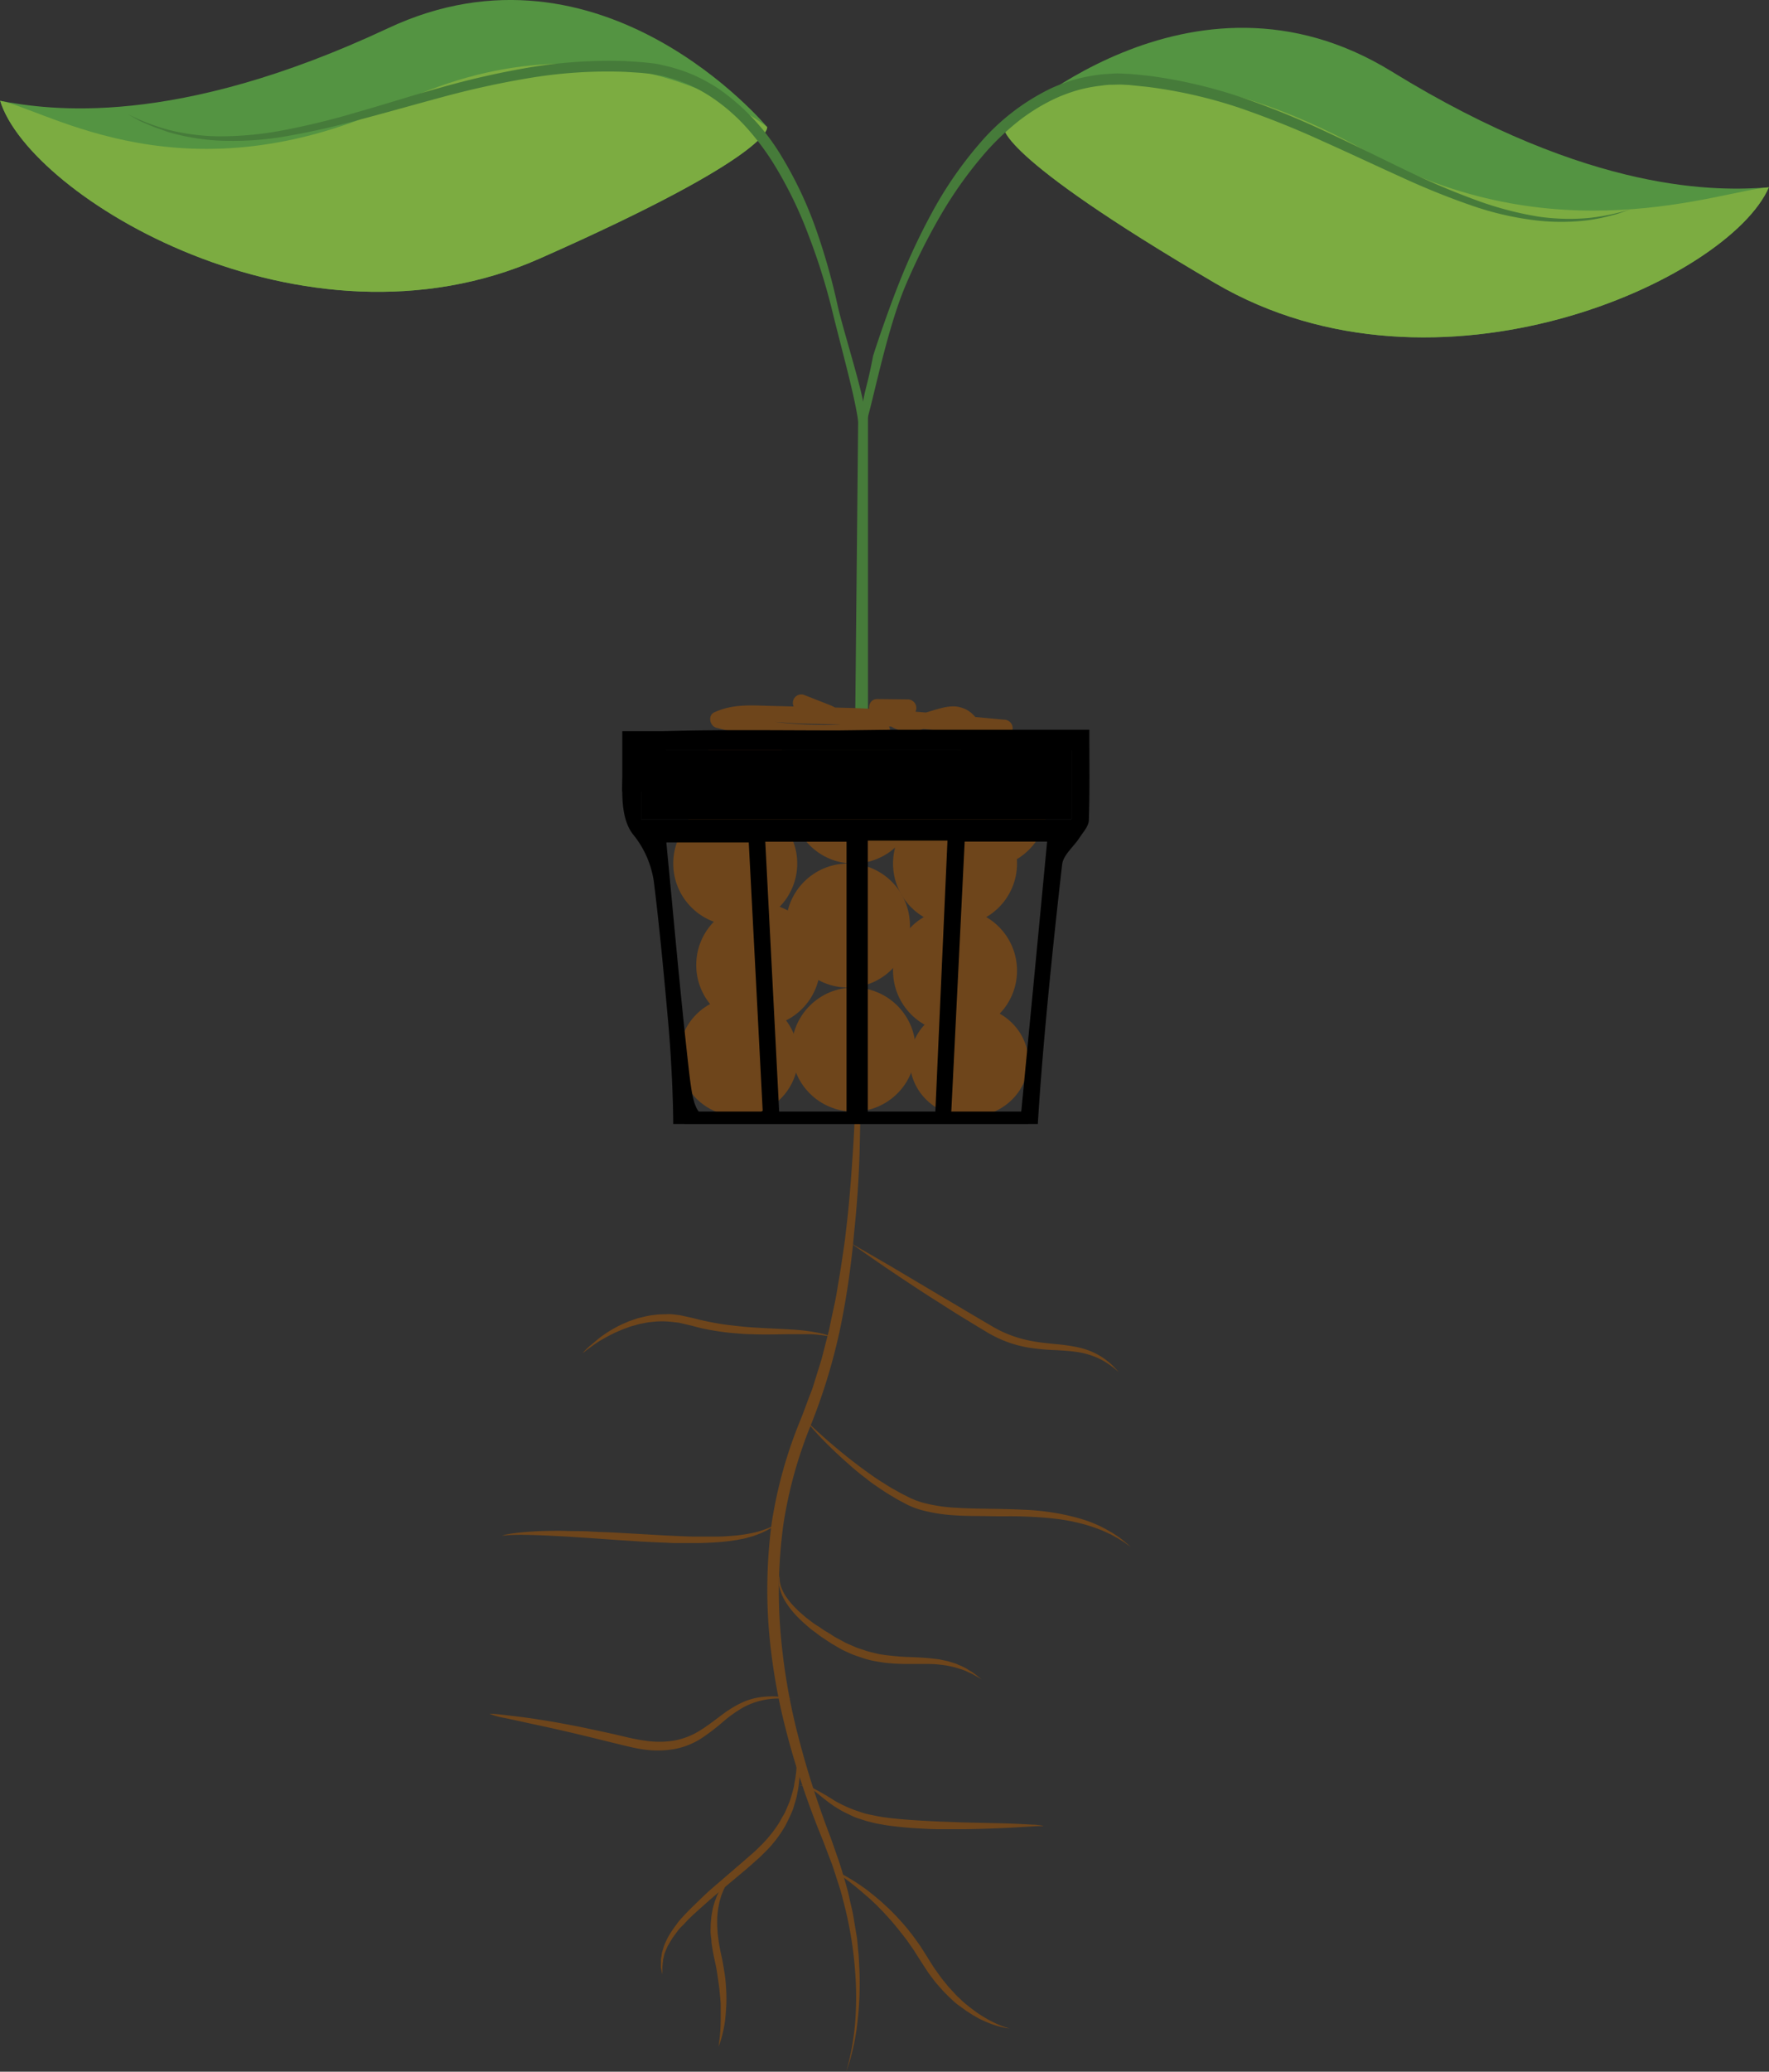 <svg xmlns="http://www.w3.org/2000/svg" xmlns:xlink="http://www.w3.org/1999/xlink" viewBox="0 0 313.89 367.45">
    <rect x="0" y="0" width="313.89" height="367.45" fill="#333333" stroke="none"/>
    <defs>
        <style>.cls-1{fill:none;}.cls-2{fill:#6e451b;}.cls-3{fill:#549442;}.cls-4{fill:#7cac41;}.cls-5{fill:#467b3a;}.cls-6{clip-path:url(#clip-path);}.cls-7{fill:#fff;}</style>
        <clipPath id="clip-path" transform="translate(-265.88 -173.6)">
            <rect class="cls-1" x="374.04" y="302.44" width="88.63" height="70.52" />
        </clipPath>
    </defs>
    <title>plantwomistv4</title>
    <g id="root">
        <path class="cls-2" d="M416,541.05s.26-.74.59-2.15a47.19,47.19,0,0,0,1-6.21,59.14,59.14,0,0,0,0-9.73,67.71,67.71,0,0,0-2.14-12.43c-.26-1.13-.62-2.25-1-3.4s-.71-2.33-1.18-3.49l-1.36-3.58c-.48-1.21-1-2.43-1.46-3.69a142.86,142.86,0,0,1-5.16-16.11,106.4,106.4,0,0,1-3-17.82,90.35,90.35,0,0,1,.51-18.65,79.7,79.7,0,0,1,5-18.07c.58-1.38,1.09-2.86,1.63-4.27.26-.71.57-1.41.78-2.13l.66-2.12.66-2.11c.22-.71.38-1.43.57-2.14.35-1.42.77-2.82,1.05-4.24s.6-2.82.89-4.21.49-2.79.73-4.16.44-2.74.64-4.09.4-2.68.54-4c.65-5.27,1-10.29,1.3-14.92s.43-8.89.52-12.67.15-7.06.18-9.77c.07-5.43.15-8.53.15-8.53s.1,3.1.26,8.52c.06,2.72.15,6,.18,9.79s0,8.05-.12,12.71-.44,9.7-1,15A147.32,147.32,0,0,1,415,409.06a104.14,104.14,0,0,1-5.26,17.33A78,78,0,0,0,404.88,444a88.08,88.08,0,0,0-.57,18.27,109.76,109.76,0,0,0,2.77,17.56,161.25,161.25,0,0,0,4.82,16c.44,1.26.92,2.5,1.37,3.72s.86,2.44,1.28,3.63.78,2.4,1.12,3.57.68,2.32.92,3.48.55,2.25.73,3.36.36,2.19.54,3.24.22,2.1.33,3.1.12,2,.18,2.94a60,60,0,0,1-.39,9.81,40.15,40.15,0,0,1-1.24,6.19A21.17,21.17,0,0,1,416,541.05Z" transform="translate(-265.88 -173.6)" />
        <path class="cls-2" d="M369.26,413.6l.35-.39c.24-.25.59-.62,1.07-1s1.07-.93,1.79-1.47a21,21,0,0,1,2.53-1.62,17.21,17.21,0,0,1,1.55-.77l.83-.36.89-.31c.3-.1.6-.22.92-.3l1-.24a13.44,13.44,0,0,1,2-.34c.69-.1,1.41-.07,2.14-.11s1.46.11,2.19.18l2.18.48c.71.17,1.42.37,2.12.51,1.39.3,2.81.57,4.22.74s2.8.33,4.15.42c2.7.19,5.24.26,7.42.41,1.1.07,2.1.17,3,.31s1.65.28,2.28.43l.83.24.59.24.5.2-.52-.13c-.16,0-.36-.1-.61-.15l-.83-.13a21.06,21.06,0,0,0-2.27-.2c-.88,0-1.88,0-3,0-2.17,0-4.71.11-7.46,0-.68,0-1.38-.05-2.09-.11s-1.42-.1-2.14-.19c-1.44-.17-2.9-.41-4.36-.72-.73-.16-1.43-.37-2.14-.54l-2.06-.48c-.68-.07-1.37-.16-2-.21a19,19,0,0,0-2,0c-.65.08-1.3.1-1.92.24l-.93.18c-.3.06-.6.16-.89.24s-.58.15-.86.24l-.82.3c-.55.18-1.05.42-1.55.63-1,.44-1.84.91-2.6,1.34s-1.39.88-1.9,1.25-.92.67-1.18.89Z" transform="translate(-265.88 -173.6)" />
        <path class="cls-2" d="M354.94,446a3.65,3.65,0,0,1,.54-.17,14,14,0,0,1,1.56-.28c.67-.1,1.5-.18,2.45-.25s2-.14,3.18-.16,2.44-.05,3.78,0,2.75,0,4.21.1,3,.11,4.49.2l4.62.26c1.55.09,3.09.19,4.62.26s3,.15,4.46.18l2.13,0c.7,0,1.37,0,2,0,1.32,0,2.56-.11,3.71-.21a28.11,28.11,0,0,0,3.08-.52,15.34,15.34,0,0,0,2.3-.73l.82-.34.59-.3.49-.26-.45.32-.55.37-.79.44a15.73,15.73,0,0,1-2.26,1c-.45.18-.95.28-1.46.44s-1.08.23-1.66.36a36.77,36.77,0,0,1-3.78.44c-1.34.09-2.76.15-4.22.14-.74,0-1.48,0-2.23,0s-1.52,0-2.28-.06c-1.53-.05-3.09-.13-4.64-.21l-4.63-.3-4.47-.32-4.18-.27-3.74-.19c-2.32-.09-4.26-.15-5.61-.09-.68,0-1.21.06-1.57.1A3.19,3.19,0,0,0,354.94,446Z" transform="translate(-265.88 -173.6)" />
        <path class="cls-2" d="M408.85,425.54s.72.7,2,1.88,3.16,2.83,5.49,4.69c1.17.92,2.46,1.91,3.85,2.89.69.5,1.43,1,2.17,1.46s1.53,1,2.34,1.41c.41.23.81.47,1.22.68l1.27.64.32.16.31.13c.23.09.45.2.68.28.43.14.86.3,1.33.42a28.37,28.37,0,0,0,5.82.85c2,.13,4,.15,6,.18s4,.07,5.89.17a41.48,41.48,0,0,1,10.3,1.66,23,23,0,0,1,3.85,1.56c.55.27,1,.58,1.5.83l1.22.81a19.42,19.42,0,0,1,1.59,1.28l.53.48-.58-.42c-.19-.14-.42-.32-.7-.5l-1-.62-1.26-.7c-.48-.21-1-.48-1.54-.7a27.74,27.74,0,0,0-3.86-1.27,34.53,34.53,0,0,0-4.75-.85c-1.7-.2-3.52-.3-5.41-.37s-3.86,0-5.86-.05-4,0-6.09-.14a29.71,29.71,0,0,1-6.08-.94c-.49-.13-1-.31-1.47-.49-.24-.09-.45-.2-.68-.29l-.35-.16-.33-.18-1.29-.68c-.42-.23-.82-.49-1.23-.73-.83-.47-1.59-1-2.35-1.51s-1.47-1-2.15-1.58c-1.38-1-2.62-2.11-3.74-3.11s-2.12-1.95-3-2.82-1.6-1.64-2.19-2.28-1-1.17-1.35-1.52Z" transform="translate(-265.88 -173.6)" />
        <path class="cls-2" d="M451,497.49l-.12,0-.37,0c-.33,0-.82,0-1.44.06-1.23.05-3,.19-5.12.28s-4.59.19-7.25.21c-1.32,0-2.69,0-4.08,0s-2.81-.09-4.22-.17-2.82-.23-4.21-.39l-1.05-.14-1-.18a20.27,20.27,0,0,1-2-.44c-.66-.15-1.27-.38-1.89-.57s-1.18-.46-1.73-.73a19.2,19.2,0,0,1-3-1.71c-.87-.61-1.61-1.22-2.26-1.75a12.8,12.8,0,0,0-1.75-1.25,4,4,0,0,0-1.31-.42l-.51,0,.51-.05a3.75,3.75,0,0,1,1.42.26A41.5,41.5,0,0,1,414,493a22.66,22.66,0,0,0,3,1.44c.54.23,1.12.4,1.69.6s1.2.36,1.82.47a34,34,0,0,0,3.93.62c1.36.15,2.75.25,4.15.34s2.79.16,4.17.22l4.05.15L444,497c2.11.06,3.87.16,5.11.23.61,0,1.1.09,1.42.13a3.36,3.36,0,0,1,.38.07Z" transform="translate(-265.88 -173.6)" />
        <path class="cls-2" d="M407,482.34s.06.18.17.54a14.28,14.28,0,0,1,.34,1.58,18,18,0,0,1,.24,2.5c0,.49,0,1,0,1.55s-.09,1.11-.15,1.71-.21,1.2-.32,1.84-.36,1.27-.54,1.94-.5,1.31-.8,2l-.5,1a9.52,9.52,0,0,1-.56,1,21.21,21.21,0,0,1-2.87,3.71c-.58.56-1.13,1.17-1.74,1.68l-1.79,1.59L394.87,508c-1.2,1-2.4,2-3.52,3s-2.19,1.93-3.16,2.88c-.49.46-.91,1-1.36,1.41s-.81.94-1.15,1.4a11.9,11.9,0,0,0-.92,1.39l-.39.66c-.12.22-.19.45-.29.66s-.17.43-.26.63-.1.42-.15.61l-.14.57c0,.19,0,.36-.06.53,0,.34-.06.64-.06.91s0,.49,0,.67l0,.57s0-.2-.12-.56c0-.18-.08-.41-.13-.68a6.42,6.42,0,0,1,0-.92,5.23,5.23,0,0,1,0-.56c0-.19.05-.39.09-.6l.09-.65.21-.68a6.91,6.91,0,0,1,.24-.73c.1-.23.21-.48.33-.73a11.5,11.5,0,0,1,.85-1.51c.32-.52.71-1,1.09-1.54s.85-1,1.32-1.53c.94-1,2-2,3.09-3.06s2.26-2.05,3.45-3.07l3.61-3.11,1.81-1.57c.61-.51,1.12-1.06,1.68-1.59a23.08,23.08,0,0,0,2.81-3.45c.42-.59.71-1.24,1.08-1.83s.57-1.24.85-1.84.45-1.23.62-1.82.35-1.18.43-1.75.22-1.12.27-1.64a14,14,0,0,0,.14-1.5,18.39,18.39,0,0,0,0-2.47A16.33,16.33,0,0,0,407,482.34Z" transform="translate(-265.88 -173.6)" />
        <path class="cls-2" d="M413.79,505.3a18.49,18.49,0,0,1,1.68.81c.53.28,1.16.64,1.86,1.08l1.11.72,1.19.84,1.26,1,1.3,1.09,1.32,1.21c.45.42.87.87,1.32,1.32.86.93,1.75,1.9,2.55,2.95.43.51.8,1.06,1.2,1.6l.58.82.55.85,1.05,1.68c.36.55.69,1.12,1.06,1.64l1.1,1.53,1.17,1.45c.4.46.83.88,1.22,1.33s.84.81,1.24,1.21.85.72,1.25,1.07l1.23.93a27,27,0,0,0,2.31,1.44c.72.38,1.37.69,1.91.91a11.37,11.37,0,0,0,1.77.59l-.49-.05a12.38,12.38,0,0,1-1.37-.3,15.64,15.64,0,0,1-2.05-.7c-.4-.16-.79-.36-1.22-.55s-.85-.47-1.3-.71l-1.36-.87c-.44-.33-.91-.67-1.37-1s-.91-.77-1.36-1.19-.89-.87-1.33-1.33l-1.28-1.46q-.6-.78-1.2-1.59c-.38-.54-.72-1.1-1.09-1.65l-1.07-1.67-.52-.83-.56-.8c-.37-.53-.73-1.07-1.14-1.57-.78-1-1.58-2-2.39-2.94-.42-.45-.82-.9-1.22-1.34s-.83-.84-1.22-1.25l-1.2-1.14-1.16-1c-.75-.65-1.46-1.23-2.1-1.74s-1.21-.92-1.69-1.26l-1.13-.77Z" transform="translate(-265.88 -173.6)" />
        <path class="cls-2" d="M352.74,477.56s.87,0,2.4.19,3.71.41,6.31.83c1.31.2,2.71.43,4.2.71s3.05.57,4.66.92,3.28.69,5,1.09c.83.19,1.7.41,2.53.59s1.69.34,2.53.45a16.55,16.55,0,0,0,5,0,12.91,12.91,0,0,0,4.54-1.7c1.38-.83,2.64-1.82,3.88-2.74a20.37,20.37,0,0,1,3.72-2.31,12,12,0,0,1,3.54-1,15.11,15.11,0,0,1,2.79-.08,13.29,13.29,0,0,1,1.78.24l.62.11-.63,0c-.41,0-1,0-1.77,0a13.89,13.89,0,0,0-2.71.32,13.13,13.13,0,0,0-3.3,1.22,23,23,0,0,0-3.46,2.42,39.41,39.41,0,0,1-3.88,3,13.47,13.47,0,0,1-4.91,2,17.46,17.46,0,0,1-5.4.09,26.62,26.62,0,0,1-2.63-.5c-.88-.19-1.7-.41-2.55-.61l-4.92-1.21c-3.19-.77-6.18-1.46-8.74-2s-4.71-1.05-6.21-1.33S352.74,477.56,352.74,477.56Z" transform="translate(-265.88 -173.6)" />
        <path class="cls-2" d="M396,506.17a6.29,6.29,0,0,0-.85,1.06,9.09,9.09,0,0,0-.76,1.33c-.14.26-.24.55-.37.85s-.22.64-.33,1-.19.71-.26,1.09-.15.77-.19,1.18-.09.82-.1,1.26,0,.87,0,1.31l.09,1.37.18,1.4c.14.93.35,1.88.56,2.86s.36,2,.51,2.94.21,2,.26,2.89.05,1.84,0,2.7-.1,1.67-.19,2.41-.21,1.42-.34,2-.27,1.11-.39,1.52a11.39,11.39,0,0,1-.47,1.28s.1-.48.2-1.33c.05-.43.1-.95.14-1.54s.06-1.27.07-2c0-.37,0-.75,0-1.14s0-.8,0-1.22c0-.84-.12-1.72-.2-2.63s-.24-1.84-.37-2.79-.32-1.89-.54-2.87-.39-2-.53-3c0-.5-.1-1-.14-1.48s0-1,0-1.45.06-.94.1-1.39.14-.9.21-1.33.2-.84.31-1.23.27-.77.4-1.12.31-.68.47-1,.34-.59.52-.84a8.38,8.38,0,0,1,1-1.25,6.2,6.2,0,0,1,.77-.68A2.43,2.43,0,0,1,396,506.17Z" transform="translate(-265.88 -173.6)" />
        <path class="cls-2" d="M404.28,453a2.2,2.2,0,0,0-.06.5,4.71,4.71,0,0,0,.2,1.37,7.78,7.78,0,0,0,.92,1.9,14.21,14.21,0,0,0,1.74,2.08,13,13,0,0,0,1.14,1.06c.4.35.82.72,1.29,1.06s.91.7,1.42,1,1,.71,1.53,1,1.09.69,1.6,1l1.74.94c.59.3,1.18.52,1.77.79s1.24.43,1.85.65,1.27.34,1.91.51,1.29.24,1.93.33c1.3.15,2.59.27,3.86.31s2.51.11,3.69.21l1.71.2c.55.12,1.09.22,1.59.34l1.42.44,1.22.54a7.69,7.69,0,0,1,1,.57c.31.18.59.34.84.51.95.73,1.47,1.15,1.47,1.15l-1.6-.92-.89-.41a8.78,8.78,0,0,0-1.05-.43l-1.23-.38-1.39-.3c-.5-.08-1-.13-1.55-.2s-1.09-.07-1.67-.09c-1.16,0-2.38,0-3.67,0a36.32,36.32,0,0,1-4-.2c-.68-.09-1.36-.2-2-.32s-1.36-.3-2-.52-1.32-.42-2-.71-1.28-.56-1.88-.87l-1.71-1c-.6-.38-1.11-.74-1.65-1.09s-1-.75-1.53-1.12-.95-.76-1.4-1.15-.87-.78-1.26-1.18a13.21,13.21,0,0,1-1.09-1.19,13,13,0,0,1-1.61-2.36,8.59,8.59,0,0,1-.74-2.1,4.16,4.16,0,0,1,0-1.45A2.44,2.44,0,0,1,404.28,453Z" transform="translate(-265.88 -173.6)" />
        <path class="cls-2" d="M416.67,394l2,1.14,5.26,3.05,7.38,4.38,8.44,5,2.15,1.26a23.45,23.45,0,0,0,2.16,1.12,21.46,21.46,0,0,0,4.51,1.43c1.52.32,3.05.45,4.51.61a33.36,33.36,0,0,1,4.13.59,13.14,13.14,0,0,1,3.32,1.21,12.36,12.36,0,0,1,2.21,1.51,11.76,11.76,0,0,1,1.22,1.19l.4.45-.46-.39a6.77,6.77,0,0,0-.56-.45c-.22-.17-.48-.37-.78-.57a12.28,12.28,0,0,0-2.29-1.24,14.37,14.37,0,0,0-3.26-.89c-1.23-.18-2.6-.27-4.07-.34a39.3,39.3,0,0,1-4.65-.46,20.65,20.65,0,0,1-4.82-1.44,23.19,23.19,0,0,1-2.28-1.16l-2.16-1.3c-1.44-.88-2.88-1.74-4.27-2.63l-4.08-2.59c-2.64-1.71-5.08-3.33-7.16-4.74s-3.79-2.61-5-3.45Z" transform="translate(-265.88 -173.6)" />
    </g>
    <g id="plant">
        <path class="cls-3" d="M402,196.13s-29.32-35.32-67.28-17.52-60.23,14.49-68.81,12.87c5.2,17,53.86,46.49,95.69,28S402,196.13,402,196.13Z" transform="translate(-265.88 -173.6)" />
        <path class="cls-4" d="M402,196.13s-27.26-22.11-65.22-4.31-62.29,1.28-70.87-.34c5.2,17,53.86,46.49,95.69,28S402,196.13,402,196.13Z" transform="translate(-265.88 -173.6)" />
        <path class="cls-5" d="M419.16,245.59c-.43-3.3-3.77-13.82-4.66-17.83a113.33,113.33,0,0,0-3.59-12.82,69,69,0,0,0-6.35-13.61,38.89,38.89,0,0,0-11.19-12,31.68,31.68,0,0,0-3.78-2.13,28.14,28.14,0,0,0-4.11-1.53c-.7-.23-1.43-.36-2.14-.54s-1.45-.29-2.18-.36l-1.09-.12-1.09-.08-2.13-.14a86.08,86.08,0,0,0-17.06,1.14,147.05,147.05,0,0,0-16,3.65c-5.1,1.41-10,3-14.59,4.29A131.79,131.79,0,0,1,316,196.73a59.73,59.73,0,0,1-11.41,1.05,38.38,38.38,0,0,1-8.79-1.15,37.15,37.15,0,0,1-5.41-1.91l-1.84-.86,1.79,1c.58.33,1.34.63,2.23,1s1.94.73,3.12,1.15a39.37,39.37,0,0,0,8.88,1.52,55.12,55.12,0,0,0,11.66-.69,134.79,134.79,0,0,0,13.39-3c4.69-1.23,9.59-2.63,14.67-4a157.42,157.42,0,0,1,15.82-3.45,84.39,84.39,0,0,1,16.6-1.05l2.13.13,1,.07,1,.11c.68.06,1.34.22,2,.32s1.33.28,2,.49a27.21,27.21,0,0,1,3.81,1.41,29.51,29.51,0,0,1,3.52,2,33.26,33.26,0,0,1,6,5.17,46.07,46.07,0,0,1,4.72,6.17,72.37,72.37,0,0,1,6.48,13.18A109.93,109.93,0,0,1,413.37,228c1.93,7.93,4.32,16.24,4.88,21C418.53,251.3,419.6,248.88,419.16,245.59Z" transform="translate(-265.88 -173.6)" />
        <polygon class="cls-5" points="154.01 134.56 151.68 134.44 152.3 71.64 154.01 71.77 154.01 134.56" />
        <path class="cls-3" d="M444,196.08s33.12-31.78,68.82-9.8,58.22,21.19,66.92,20.55c-7.09,16.34-58.77,40.12-98.24,17S444,196.08,444,196.08Z" transform="translate(-265.88 -173.6)" />
        <path class="cls-4" d="M444,196.08c-2.38.08,19-20.9,64.33,4.35,33.45,18.62,62.71,7,71.41,6.4-7.09,16.34-58.77,40.12-98.24,17S444,196.08,444,196.08Z" transform="translate(-265.88 -173.6)" />
        <path class="cls-5" d="M418.34,249.22s-.09.61.16-.64.35-3.38.92-5.69.7-2.67,1.39-6.19c1-3.18,3.1-9.17,4.64-13a111.77,111.77,0,0,1,5.62-12.06,68.61,68.61,0,0,1,8.47-12.4,38.87,38.87,0,0,1,13-10.05,31.9,31.9,0,0,1,4.07-1.49,29.86,29.86,0,0,1,4.31-.85c.73-.11,1.46-.12,2.2-.18s1.47-.05,2.2,0l1.11.05,1.08.1,2.12.21a86.53,86.53,0,0,1,16.66,3.88,148.29,148.29,0,0,1,15.17,6.2c4.81,2.22,9.35,4.52,13.7,6.6a134,134,0,0,0,12.48,5.33A60.19,60.19,0,0,0,538.72,212a38.38,38.38,0,0,0,8.86.28,37.77,37.77,0,0,0,5.65-1l2-.56-1.93.66c-.62.24-1.43.41-2.36.66a32,32,0,0,1-3.27.62,38.72,38.72,0,0,1-9,.06,54.11,54.11,0,0,1-11.39-2.57A134.3,134.3,0,0,1,514.49,205c-4.43-2-9-4.16-13.83-6.32a161.79,161.79,0,0,0-15-6A84.28,84.28,0,0,0,469.4,189l-2.12-.22-1-.1-1-.05c-.68-.06-1.36,0-2.05,0s-1.36.07-2,.17a26.63,26.63,0,0,0-4,.76,29.11,29.11,0,0,0-3.8,1.37,33.88,33.88,0,0,0-6.79,4.12,46.11,46.11,0,0,0-5.65,5.32,72.83,72.83,0,0,0-8.54,12,111.16,111.16,0,0,0-5.86,11.8c-3.2,7.51-5.53,19.3-6.85,23.87-.66,2.28-.95-1.24-1.26,0S418.34,249.22,418.34,249.22Z" transform="translate(-265.88 -173.6)" />
    </g>
    <g id="pebbles">
        <circle class="cls-2" cx="150.46" cy="164.16" r="11" />
        <circle class="cls-2" cx="169.46" cy="172.16" r="11" />
        <circle class="cls-2" cx="169.46" cy="153.16" r="11" />
        <circle class="cls-2" cx="151.46" cy="142.16" r="11" />
        <circle class="cls-2" cx="130.46" cy="153.16" r="11" />
        <circle class="cls-2" cx="134.54" cy="171.16" r="11" />
        <circle class="cls-2" cx="151.46" cy="186.16" r="11" />
        <ellipse class="cls-2" cx="171.96" cy="188.24" rx="10.5" ry="9.87" />
        <circle class="cls-2" cx="131.05" cy="187.38" r="10.58" />
        <circle class="cls-2" cx="174.81" cy="142.93" r="11" />
        <circle class="cls-2" cx="132.51" cy="141.65" r="11" />
    </g>
    <g id="soil">
        <path class="cls-2" d="M421.52,300.59l5.44.06-1.29-2.26-1.56.78a1.51,1.51,0,0,0-1.06,2.56,6.31,6.31,0,0,0,4,1.66c2.29.11,8.7-3.18,9.85-.1a1.55,1.55,0,0,0,1.45,1.1l5.71-.14a1.5,1.5,0,0,0,0-3c-9.26-.85-18.52-1.84-27.83-2.1l-13.76-.35c-3.52-.1-6.59-.34-9.84,1.14-1.21.55-.81,2.44.36,2.74a75.21,75.21,0,0,0,29.72,1.71c1.91-.27,1.1-3.16-.79-2.89a71.6,71.6,0,0,1-28.14-1.71l.36,2.74c3.92-1.78,9.69-.7,14-.59,3.8.1,7.61.17,11.42.31,8.19.31,16.36,1.25,24.52,2v-3l-5.71.14,1.45,1.1a5,5,0,0,0-3.56-3.44c-3.52-1-8,3-11.07.56l-1.06,2.56a3.72,3.72,0,0,0,4.15-2.26,1.52,1.52,0,0,0-1.3-2.26l-5.44-.06c-1.93,0-1.93,3,0,3Z" transform="translate(-265.88 -173.6)" />
        <path class="cls-2" d="M413.55,298.82l-5.09-2a1.5,1.5,0,0,0-1.84,1.05,1.53,1.53,0,0,0,1,1.85l5.09,2a1.5,1.5,0,0,0,.8-2.89Z" transform="translate(-265.88 -173.6)" />
    </g>
    <g id="pod">
        <g class="cls-6">
            <g id="pod-2" data-name="pod">
                <path d="M414.56,303.15c-10.08,0-20.3-.16-30.5.12-2.56.08-7.17,1.44-7.26,2.49-.39,5.35-1.4,12.13,1.34,15.75a17.13,17.13,0,0,1,3.75,8.4c1.05,8.46,1.83,16.94,2.59,25.43.47,5.27.86,12.89.86,18.16,0,3.08,64.39,4.41,64.66,0,.8-13.81,2.77-32.86,4.35-46.6.2-1.67,2.06-3.13,3.09-4.73.64-1,1.6-2,1.64-3.06.18-5,.09-10.09.09-16.08H424.43m-40.32,20h14.63q1.26,24.13,2.47,47.58c-.64.53-.94,1-1.28,1-10.59,1.17-10.75,1.19-11.93-9.23C386.56,349.57,385.44,336.7,384.11,323Zm17.56-.14h14.42v48.8H404.18C403.36,355.59,402.53,339.56,401.67,322.9Zm18.19,48.52V322.69H434c-.73,16.17-1.44,32.17-2.18,48.73Zm27.15.28H434.63c.82-16.27,1.6-32.25,2.42-48.82h14.63C450.14,339.11,448.61,355.08,447,371.7Zm9-65V318.9H379.65V306.67ZM421.53,301c0,.5-.55,1-1.86,1.44" transform="translate(-265.88 -173.6)" />
                <path d="M379.65,318.9V306.68h76.4V318.9Z" transform="translate(-265.88 -173.6)" />
                <path class="cls-7" d="M421.53,301c0,.5-.55,1-1.86,1.44" transform="translate(-265.88 -173.6)" />
                <rect x="110.42" y="129.68" width="7.76" height="10.73" />
                <rect x="121.51" y="197.16" width="60.86" height="2.74" />
            </g>
        </g>
    </g>
</svg>
